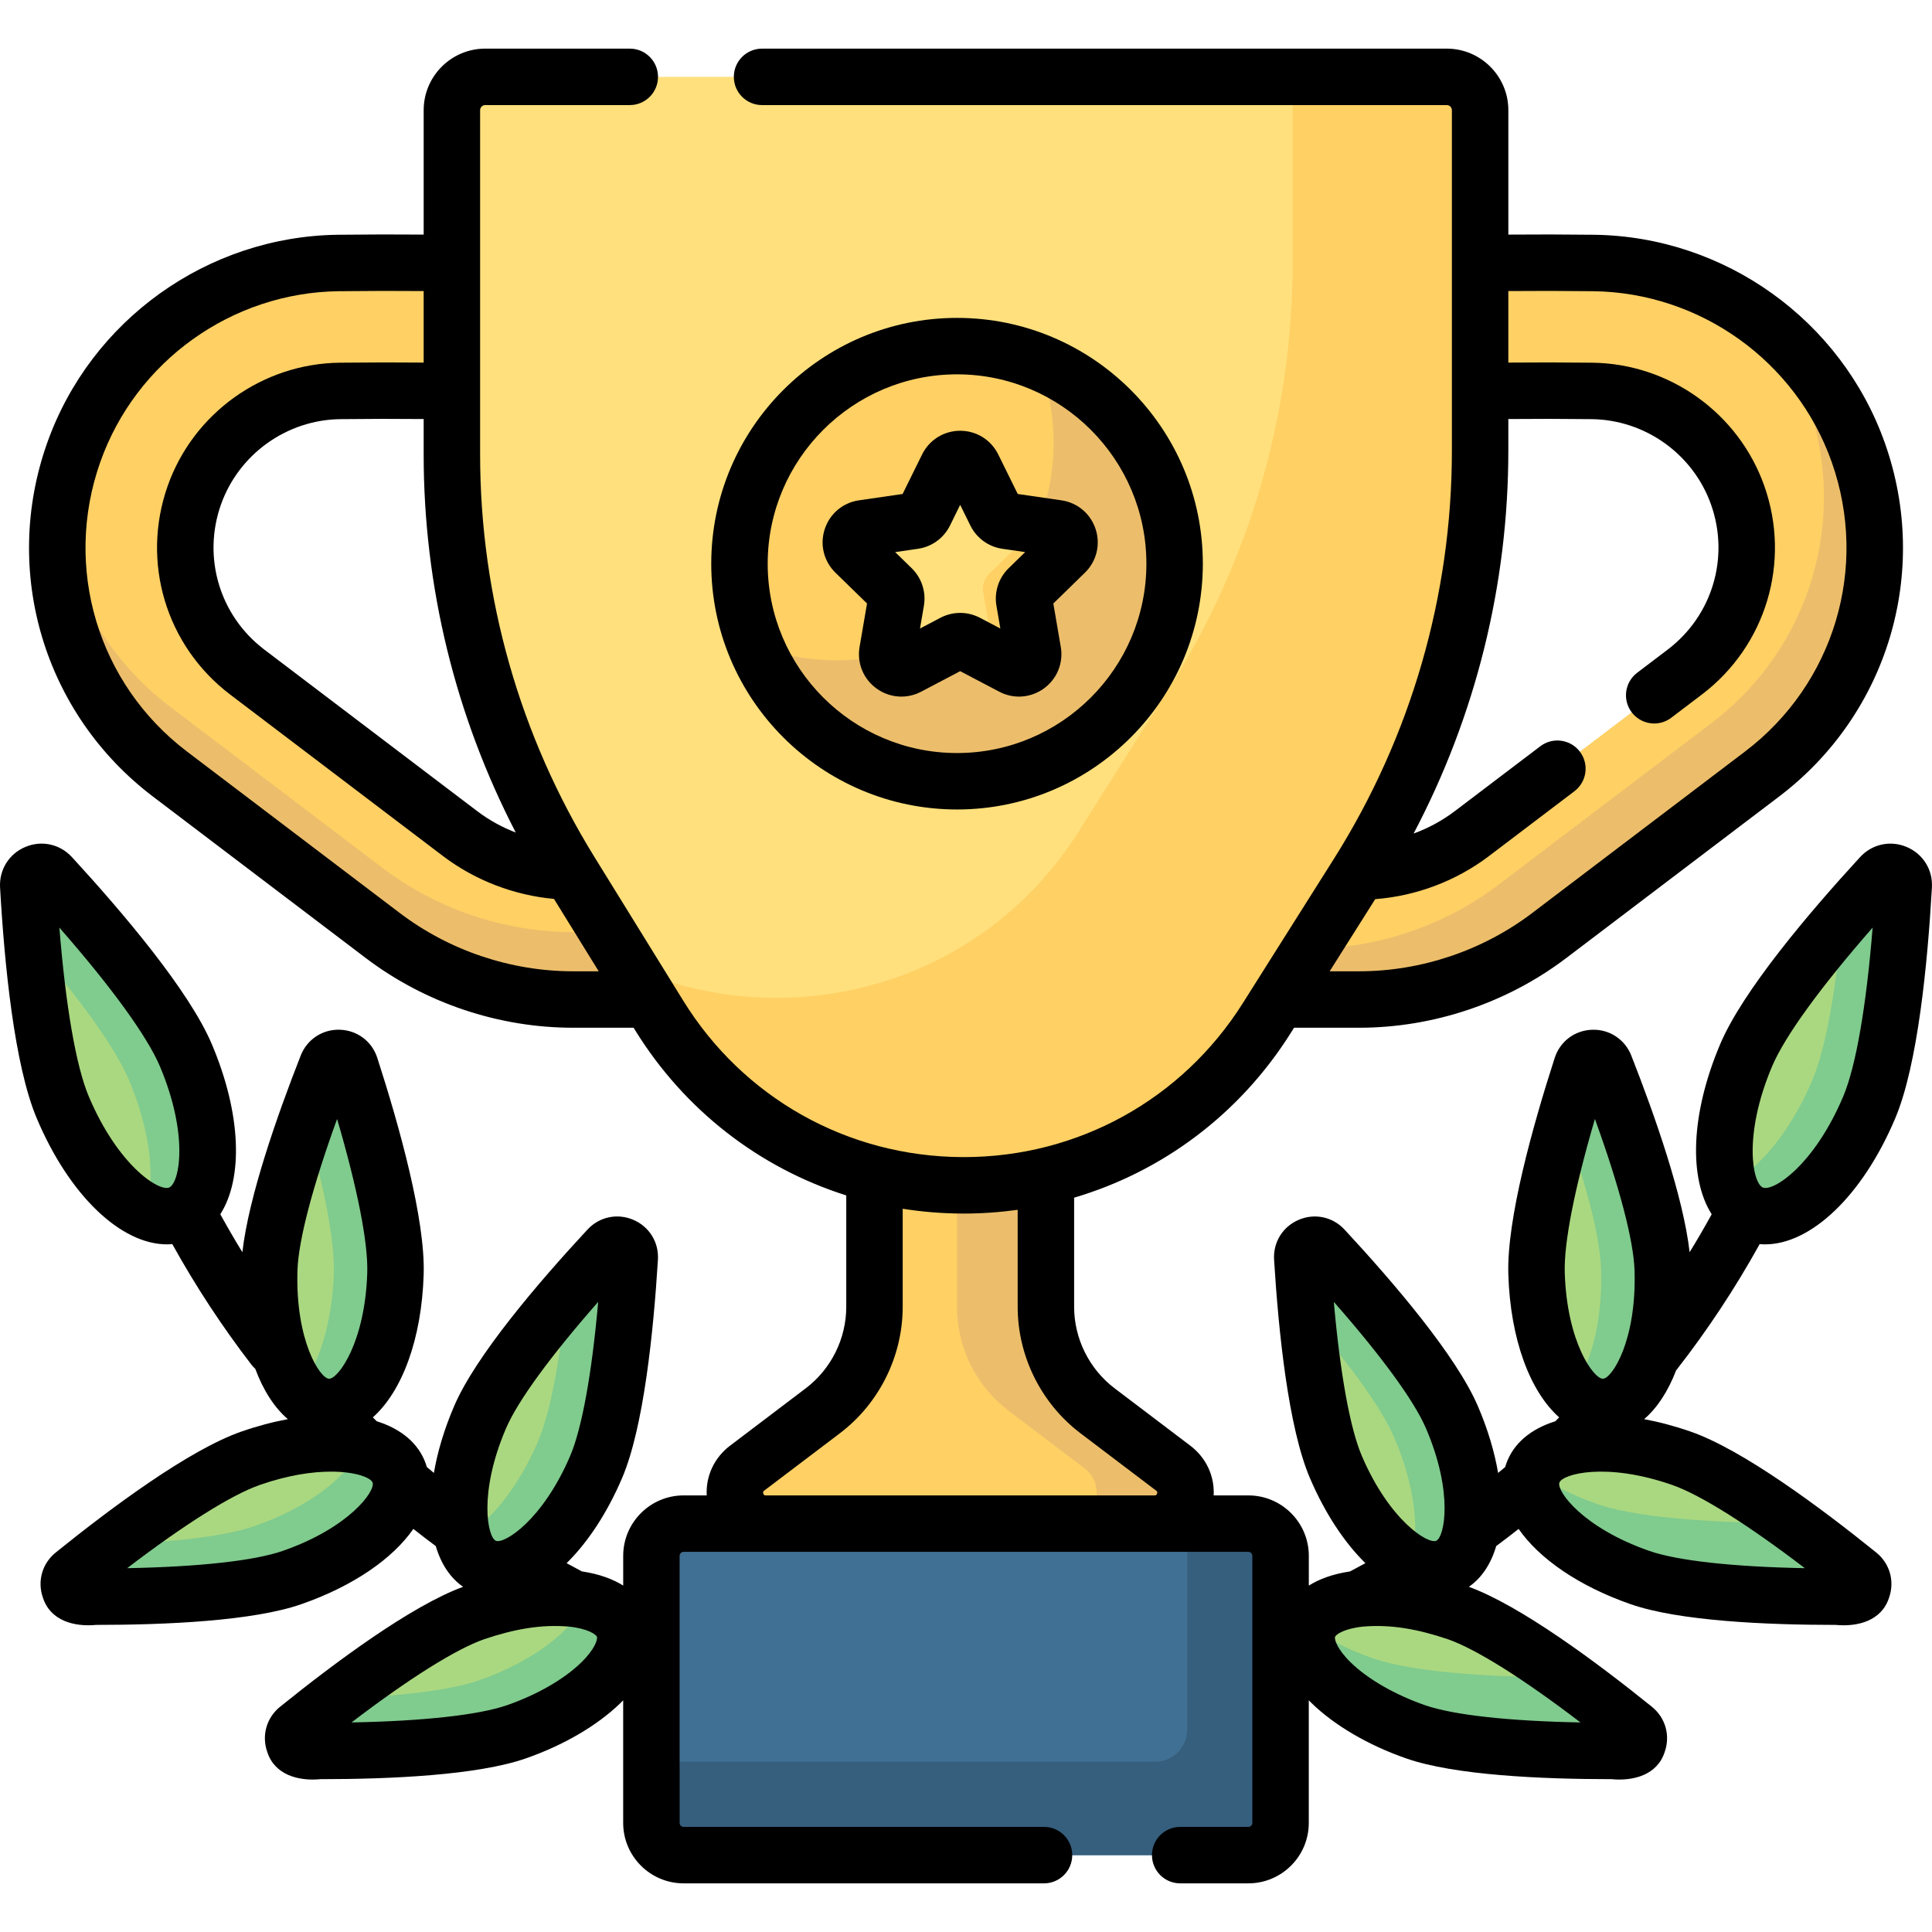 <svg id="Capa_1" enable-background="new 0 0 512 512" height="512" viewBox="0 0 512 512" width="512" xmlns="http://www.w3.org/2000/svg"><g><g><g><path d="m194.921 264.882h-43.072c-18.096 0-36.001-6.025-50.418-16.964l-56.401-42.797c-26.235-19.907-36.483-54.142-25.5-85.19 10.497-29.674 38.699-49.863 70.176-50.238 30.757-.365 48.232.607 48.96.649l-1.926 33.853c-.168-.009-17.17-.944-46.631-.596-17.32.206-32.838 11.314-38.613 27.641-6.043 17.082-.405 35.918 14.03 46.871l56.4 42.797c8.555 6.492 19.182 10.067 29.921 10.067h43.072v33.907z" fill="#ffd064"/></g></g><g><g><path d="m101.431 230.054-56.401-42.797c-16.721-12.688-26.934-31.199-29.309-50.993-3.128 26.147 7.619 52.399 29.309 68.857l56.401 42.797c14.416 10.939 32.322 16.964 50.418 16.964h43.072v-17.864h-43.072c-18.096-.001-36.001-6.025-50.418-16.964z" fill="#ecbe6b"/></g></g><g><g><path d="m317.079 264.882h43.072c18.096 0 36.001-6.025 50.418-16.964l56.401-42.797c26.235-19.907 36.483-54.142 25.5-85.19-10.497-29.674-38.699-49.863-70.176-50.238-30.757-.365-48.232.607-48.96.649l1.926 33.853c.168-.009 17.17-.944 46.631-.596 17.32.206 32.838 11.314 38.613 27.641 6.043 17.082.405 35.918-14.03 46.871l-56.4 42.797c-8.555 6.492-19.182 10.067-29.921 10.067h-43.072v33.907z" fill="#ffd064"/></g></g><g><g><path d="m492.469 119.931c-4.913-13.89-13.707-25.701-24.9-34.376 4.829 6.224 8.733 13.252 11.445 20.922 10.983 31.048.735 65.283-25.5 85.19l-56.401 42.797c-14.416 10.939-32.322 16.964-50.418 16.964h-29.618v13.454h43.072c18.096 0 36.001-6.025 50.418-16.964l56.401-42.797c26.236-19.907 36.484-54.142 25.501-85.19z" fill="#ecbe6b"/></g></g><g><path d="m310.914 389.073-20.058-15.202c-8.62-6.533-13.684-16.726-13.684-27.542v-67.478h-45.429v67.478c0 10.816-5.064 21.009-13.684 27.542l-20.058 15.202c-6.252 4.738-2.901 14.707 4.943 14.707h103.026c7.845-.001 11.195-9.969 4.944-14.707z" fill="#ffd064"/></g><g><path d="m310.914 389.072-20.058-15.202c-8.62-6.533-13.684-16.726-13.684-27.542v-67.478h-23.546v67.478c0 10.816 5.064 21.009 13.684 27.542l20.058 15.202c6.252 4.738 2.901 14.707-4.943 14.707h23.546c7.844 0 11.194-9.968 4.943-14.707z" fill="#ecbe6b"/></g><g><path d="m330.808 491.632h-149.616c-4.727 0-8.558-3.832-8.558-8.558v-70.736c0-4.727 3.832-8.558 8.558-8.558h149.617c4.727 0 8.558 3.832 8.558 8.558v70.736c0 4.726-3.832 8.558-8.559 8.558z" fill="#407093"/></g><g><path d="m330.832 403.779h-16.209v54.573c0 4.714-3.821 8.535-8.535 8.535h-133.455v16.209c0 4.714 3.821 8.535 8.535 8.535h149.663c4.714 0 8.535-3.821 8.535-8.535v-70.782c.001-4.714-3.82-8.535-8.534-8.535z" fill="#365e7d"/></g><g><path d="m383.406 20.368h-254.812c-4.882 0-8.839 3.957-8.839 8.839v91.245c0 39.067 10.878 77.362 31.416 110.595l23.53 38.074c36.878 59.673 123.521 60.08 160.959.757l24.122-38.224c21.208-33.607 32.464-72.533 32.464-112.272v-90.175c-.001-4.881-3.958-8.839-8.84-8.839z" fill="#ffe07d"/></g><g><path d="m383.406 20.368h-40.843v49.332c0 39.739-11.256 78.666-32.464 112.273l-24.122 38.224c-26.707 42.32-78.451 54.233-119.31 35.927l8.033 12.998c36.878 59.673 123.521 60.081 160.959.757l24.122-38.224c21.208-33.607 32.464-72.533 32.464-112.272v-90.176c.001-4.881-3.957-8.839-8.839-8.839z" fill="#ffd064"/></g><g><path d="m495.365 293.476c-8.169 19.334-22.096 31.921-31.108 28.113s-9.696-22.568-1.527-41.902c5.918-14.007 25.42-36.275 35.717-47.483 2.224-2.421 6.253-.719 6.067 2.563-.858 15.197-3.231 44.702-9.149 58.709z" fill="#aad880"/></g><g><path d="m498.447 232.205c-2.856 3.109-6.422 7.07-10.208 11.469-1.354 14.906-3.768 32.672-7.971 42.622-5.755 13.62-14.366 23.882-22.105 27.433 1.157 3.85 3.191 6.634 6.094 7.861 9.012 3.808 22.94-8.779 31.108-28.113 5.918-14.007 8.291-43.512 9.149-58.708.185-3.283-3.843-4.985-6.067-2.564z" fill="#80cb8e"/></g><g><path d="m440.647 336.462c.614 19.816-6.376 36.111-15.612 36.398s-17.222-15.546-17.836-35.361c-.445-14.356 7.511-41.16 11.929-54.84.954-2.955 5.083-3.083 6.218-.193 5.256 13.38 14.856 39.64 15.301 53.996z" fill="#aad880"/></g><g><path d="m384.79 375.614c7.808 18.223 7.252 35.946-1.242 39.585s-21.709-8.183-29.517-26.406c-5.657-13.202-8.038-41.06-8.922-55.409-.191-3.099 3.606-4.726 5.719-2.45 9.779 10.538 28.305 31.478 33.962 44.68z" fill="#aad880"/></g><g><path d="m384.79 375.614c-5.657-13.202-24.183-34.142-33.963-44.679-2.112-2.276-5.909-.649-5.719 2.45.252 4.102.628 9.309 1.167 14.96 9.131 10.58 19.331 23.545 23.275 32.751 5.469 12.764 6.829 25.276 4.237 32.882 3.529 1.917 6.911 2.443 9.76 1.222 8.494-3.64 9.051-21.363 1.243-39.586z" fill="#80cb8e"/></g><g><path d="m434.586 418.06c-18.72-6.527-31.429-18.892-28.387-27.617 3.042-8.726 20.684-10.508 39.404-3.981 13.562 4.729 35.735 21.76 46.924 30.786 2.417 1.95 1.057 5.85-2.048 5.874-14.376.113-42.331-.334-55.893-5.062z" fill="#aad880"/></g><g><path d="m375.13 458.943c-18.72-6.527-31.429-18.892-28.387-27.617s20.684-10.508 39.404-3.981c13.562 4.729 35.735 21.76 46.924 30.786 2.417 1.95 1.057 5.85-2.048 5.874-14.375.113-42.331-.333-55.893-5.062z" fill="#aad880"/></g><g><path d="m492.527 417.247c-4.547-3.668-10.907-8.658-17.767-13.607-15.111-.021-39.246-.788-51.544-5.076-6.478-2.259-12.235-5.217-16.87-8.481-.049.12-.105.236-.147.359-3.042 8.726 9.667 21.09 28.387 27.617 13.562 4.729 41.518 5.175 55.893 5.062 3.105-.024 4.465-3.924 2.048-5.874z" fill="#80cb8e"/></g><g><path d="m433.071 458.131c-4.547-3.668-10.907-8.658-17.767-13.607-15.111-.021-39.246-.788-51.544-5.076-6.478-2.259-12.235-5.217-16.87-8.481-.049.12-.105.236-.148.359-3.042 8.726 9.667 21.09 28.387 27.617 13.562 4.729 41.518 5.175 55.893 5.062 3.106-.024 4.466-3.924 2.049-5.874z" fill="#80cb8e"/></g><g><path d="m16.635 293.476c8.169 19.334 22.096 31.921 31.108 28.113s9.696-22.568 1.527-41.902c-5.918-14.007-25.42-36.275-35.717-47.483-2.224-2.421-6.253-.719-6.067 2.563.858 15.197 3.231 44.702 9.149 58.709z" fill="#aad880"/></g><g><path d="m49.271 279.688c-5.918-14.007-25.42-36.275-35.717-47.483-2.224-2.421-6.253-.719-6.067 2.563.239 4.233.596 9.578 1.114 15.388 9.888 11.478 21.322 25.977 25.613 36.134 5.657 13.389 7.065 26.499 4.405 34.562 3.291 1.538 6.428 1.876 9.125.737 9.012-3.807 9.695-22.567 1.527-41.901z" fill="#80cb8e"/></g><g><path d="m71.353 336.462c-.614 19.816 6.376 36.111 15.612 36.398s17.222-15.546 17.836-35.361c.445-14.356-7.511-41.16-11.929-54.84-.954-2.955-5.083-3.083-6.218-.193-5.256 13.38-14.856 39.64-15.301 53.996z" fill="#aad880"/></g><g><path d="m440.647 336.462c-.445-14.356-10.045-40.616-15.301-53.996-1.135-2.89-5.264-2.762-6.218.193-1.301 4.027-2.908 9.196-4.517 14.846 4.633 13.177 9.387 28.956 9.697 38.958.423 13.637-2.756 25.606-7.79 31.838 2.557 2.983 5.467 4.654 8.517 4.56 9.236-.288 16.226-16.584 15.612-36.399z" fill="#80cb8e"/></g><g><path d="m92.873 282.658c-.954-2.955-5.083-3.083-6.218-.193-1.594 4.058-3.588 9.303-5.604 15.038 3.857 13.541 7.726 29.865 7.412 39.994-.411 13.273-4.132 24.75-9.319 30.802 2.281 2.824 4.942 4.47 7.822 4.56 9.236.286 17.222-15.546 17.836-35.361.444-14.356-7.512-41.16-11.929-54.84z" fill="#80cb8e"/></g><g><path d="m127.21 375.614c-7.808 18.223-7.252 35.946 1.242 39.585s21.709-8.183 29.517-26.406c5.657-13.202 8.038-41.06 8.922-55.409.191-3.099-3.606-4.726-5.719-2.45-9.779 10.538-28.305 31.478-33.962 44.68z" fill="#aad880"/></g><g><path d="m161.173 330.935c-3.051 3.287-6.954 7.588-11.052 12.35-1.37 13.776-3.711 29.775-7.599 38.849-5.221 12.186-12.86 21.502-19.889 25.253 1.053 3.827 2.995 6.602 5.82 7.812 8.494 3.639 21.709-8.183 29.517-26.406 5.657-13.202 8.038-41.06 8.922-55.409.19-3.098-3.607-4.725-5.719-2.449z" fill="#80cb8e"/></g><g><path d="m77.415 418.06c18.72-6.527 31.429-18.892 28.387-27.617-3.042-8.726-20.684-10.508-39.404-3.981-13.562 4.729-35.735 21.76-46.924 30.786-2.417 1.95-1.057 5.85 2.048 5.874 14.375.113 42.33-.334 55.893-5.062z" fill="#aad880"/></g><g><path d="m136.87 458.943c18.72-6.527 31.429-18.892 28.387-27.617s-20.684-10.508-39.404-3.981c-13.562 4.729-35.735 21.76-46.924 30.786-2.417 1.95-1.057 5.85 2.048 5.874 14.375.113 42.331-.333 55.893-5.062z" fill="#aad880"/></g><g><path d="m105.801 390.442c-1.245-3.572-4.94-5.978-10.15-7.13-2.874 7.606-13.696 16.061-28.073 21.074-9.009 3.141-24.366 4.392-37.878 4.845-3.897 2.963-7.411 5.743-10.227 8.016-2.417 1.95-1.057 5.85 2.048 5.874 14.375.113 42.331-.334 55.893-5.062 18.721-6.526 31.43-18.891 28.387-27.617z" fill="#80cb8e"/></g><g><path d="m165.257 431.326c-1.245-3.572-4.94-5.978-10.15-7.13-2.874 7.606-13.696 16.061-28.073 21.074-9.009 3.141-24.366 4.392-37.878 4.845-3.897 2.963-7.411 5.743-10.227 8.016-2.417 1.949-1.057 5.85 2.048 5.874 14.375.113 42.331-.334 55.893-5.062 18.72-6.527 31.43-18.891 28.387-27.617z" fill="#80cb8e"/></g><g><circle cx="253.626" cy="149.382" fill="#ffd064" r="57.658"/></g><g><path d="m275.093 95.87c2.665 6.637 4.146 13.877 4.146 21.467 0 31.844-25.814 57.658-57.658 57.658-7.59 0-14.83-1.481-21.467-4.146 8.516 21.209 29.258 36.192 53.512 36.192 31.844 0 57.658-25.814 57.658-57.658 0-24.255-14.983-44.997-36.191-53.513z" fill="#ecbe6b"/></g><g><path d="m257.835 123.739 6.037 12.231c.549 1.111 1.609 1.882 2.836 2.06l13.498 1.961c3.089.449 4.322 4.245 2.087 6.424l-9.767 9.521c-.888.865-1.293 2.112-1.083 3.333l2.306 13.444c.528 3.076-2.701 5.422-5.464 3.97l-12.073-6.347c-1.097-.577-2.408-.577-3.505 0l-12.073 6.347c-2.763 1.452-5.992-.894-5.464-3.97l2.306-13.444c.21-1.222-.195-2.468-1.083-3.333l-9.767-9.521c-2.235-2.179-1.002-5.975 2.087-6.424l13.498-1.961c1.227-.178 2.287-.949 2.836-2.06l6.037-12.231c1.378-2.799 5.369-2.799 6.751 0z" fill="#ffe07d"/></g><g><g><path d="m282.292 146.416c2.235-2.179 1.002-5.975-2.087-6.424l-4.921-.715-13.117 12.786c-1.315 1.281-1.914 3.127-1.604 4.936l2.946 17.174 4.775 2.51c2.763 1.452 5.992-.894 5.464-3.97l-2.306-13.444c-.21-1.222.195-2.468 1.083-3.333z" fill="#ffd064"/></g></g><g><path d="m505.296 224.459c-4.326-1.828-9.178-.775-12.357 2.686-13.622 14.826-31.116 35.471-37.1 49.632-7.795 18.45-8.321 35.43-2.224 45.015-1.868 3.394-3.813 6.748-5.844 10.051-1.691-14.712-9.154-36.051-15.463-52.112-1.689-4.296-5.791-6.987-10.37-6.836-4.612.143-8.509 3.073-9.927 7.466-5.855 18.13-12.739 42.8-12.287 57.37.532 17.205 5.74 31.024 13.473 37.89-.342.341-.68.69-1.023 1.029-6.473 2.021-11.125 5.848-13.037 11.331-.092.263-.163.528-.241.793-.623.525-1.251 1.047-1.881 1.567-.951-5.566-2.72-11.534-5.349-17.671-5.742-13.402-22.396-32.859-35.356-46.822-3.139-3.383-7.911-4.395-12.151-2.577-4.241 1.817-6.799 5.969-6.514 10.576 1.17 19.015 3.771 44.494 9.512 57.894 4.027 9.398 9.154 17.077 14.687 22.517-1.35.743-2.704 1.473-4.062 2.184-4.743.71-8.285 2.094-10.933 3.757v-7.883c0-8.83-7.185-16.015-16.015-16.015h-9.202c.267-5.074-1.943-9.962-6.198-13.188l-20.057-15.202c-6.714-5.088-10.723-13.156-10.723-21.58v-28.934c23.446-6.927 43.831-22.13 57.333-43.525l.952-1.509h17.214c19.719 0 39.23-6.565 54.938-18.485l56.401-42.797c28.838-21.882 40.103-59.515 28.03-93.643-11.538-32.619-42.537-54.811-77.138-55.223-7.812-.092-15.405-.105-22.657-.042v-32.966c0-8.998-7.321-16.318-16.319-16.318h-181.456c-4.131 0-7.48 3.349-7.48 7.48s3.348 7.48 7.48 7.48h181.455c.75 0 1.36.61 1.36 1.359v90.175c0 38.381-10.827 75.824-31.31 108.281l-24.122 38.223c-16.12 25.545-43.724 40.759-73.906 40.759-.14 0-.281 0-.423-.001-30.346-.143-57.988-15.64-73.942-41.455l-23.53-38.074c-19.822-32.074-30.299-68.958-30.299-106.662v-91.247c0-.749.61-1.359 1.36-1.359h38.305c4.131 0 7.48-3.349 7.48-7.48s-3.348-7.48-7.48-7.48h-38.305c-8.998 0-16.319 7.32-16.319 16.318v32.964c-7.246-.064-14.838-.05-22.657.043-34.601.412-65.601 22.604-77.138 55.223-12.073 34.128-.808 71.76 28.03 93.643l56.401 42.797c15.708 11.92 35.219 18.485 54.938 18.485h16.061l.428.692c13.112 21.216 32.968 36.469 55.926 43.746v29.529c0 8.424-4.009 16.492-10.723 21.581l-20.058 15.202c-4.255 3.225-6.466 8.114-6.198 13.188h-6.117c-8.83 0-16.015 7.185-16.015 16.015v7.883c-2.651-1.665-6.197-3.05-10.947-3.759-1.353-.708-2.703-1.44-4.051-2.181 5.534-5.44 10.662-13.12 14.688-22.518 5.741-13.4 8.342-38.879 9.512-57.894.284-4.607-2.273-8.758-6.514-10.576-4.242-1.817-9.011-.806-12.151 2.577-12.959 13.961-29.612 33.418-35.356 46.821-2.63 6.137-4.399 12.107-5.35 17.674-.631-.521-1.258-1.047-1.882-1.574-.077-.263-.148-.527-.239-.789-1.912-5.484-6.564-9.31-13.037-11.332-.343-.338-.68-.688-1.022-1.029 7.731-6.867 12.939-20.687 13.472-37.889.452-14.57-6.432-39.24-12.287-57.37-1.418-4.392-5.315-7.322-9.927-7.465-4.578-.153-8.682 2.54-10.37 6.837-6.31 16.063-13.775 37.407-15.464 52.119-2.032-3.304-3.975-6.662-5.844-10.058 6.097-9.585 5.571-26.565-2.225-45.016-5.983-14.161-23.477-34.806-37.099-49.632-3.179-3.46-8.03-4.516-12.357-2.686-4.327 1.829-6.952 6.042-6.686 10.731 1.136 20.103 3.745 47.038 9.727 61.197 8.685 20.556 22.351 33.383 34.5 33.383.474 0 .945-.029 1.414-.068 6.204 11.189 13.26 21.947 21.025 32.026.291.377.617.708.96 1.014 2.129 5.729 5.075 10.302 8.639 13.351-3.968.733-8.107 1.825-12.351 3.305-13.767 4.801-34.331 20.067-49.157 32.027-3.593 2.898-4.933 7.586-3.414 11.944 1.964 6.159 8.302 7.807 14.14 7.248 18.494 0 41.561-1.027 54.373-5.495h.001c13.781-4.805 24.227-12.089 29.668-19.945 1.965 1.554 3.949 3.078 5.944 4.558 1.373 4.686 3.8 8.403 7.24 10.788-13.755 5.045-33.903 20.012-48.499 31.786-3.592 2.899-4.931 7.587-3.412 11.944 1.964 6.159 8.303 7.806 14.139 7.247 18.494 0 41.562-1.027 54.373-5.495 10.063-3.509 18.98-8.724 25.108-14.686.246-.239.48-.477.713-.714v32.49c0 8.83 7.185 16.015 16.015 16.015h95.509c4.131 0 7.48-3.349 7.48-7.48s-3.348-7.48-7.48-7.48h-95.509c-.582 0-1.056-.474-1.056-1.056v-70.782c0-.582.473-1.056 1.056-1.056h149.663c.582 0 1.056.474 1.056 1.056v70.782c0 .582-.473 1.056-1.056 1.056h-18.065c-4.131 0-7.48 3.349-7.48 7.48s3.348 7.48 7.48 7.48h18.065c8.83 0 16.015-7.185 16.015-16.015v-32.49c.233.237.467.475.713.714 6.128 5.962 15.045 11.177 25.108 14.686h-.001c12.814 4.468 35.88 5.495 54.374 5.495 5.836.56 12.178-1.09 14.139-7.247 1.519-4.357.18-9.045-3.413-11.944-14.595-11.773-34.743-26.741-48.497-31.785 3.441-2.387 5.869-6.107 7.242-10.797 1.996-1.481 3.982-2.995 5.944-4.546 5.442 7.855 15.887 15.137 29.666 19.942h.001c12.814 4.468 35.88 5.495 54.373 5.495 5.836.56 12.179-1.091 14.14-7.248 1.519-4.357.179-9.045-3.414-11.943-14.826-11.961-35.39-27.227-49.158-32.028-4.243-1.479-8.382-2.572-12.35-3.305 3.476-2.974 6.361-7.4 8.477-12.931.026-.033.057-.061.083-.094 8.182-10.473 15.585-21.682 22.063-33.366.47.039.942.068 1.417.068 12.149 0 25.814-12.827 34.5-33.383 5.983-14.159 8.592-41.094 9.727-61.196.271-4.69-2.353-8.903-6.68-10.731zm-140.853 13.824c10.875-.835 21.444-4.812 30.15-11.418l22.652-17.189c3.291-2.497 3.935-7.189 1.437-10.48-2.496-3.29-7.186-3.934-10.479-1.437l-22.652 17.189c-3.328 2.525-7.028 4.523-10.934 5.955 16.465-31.239 25.107-66.004 25.107-101.521v-8.336c7.076-.067 14.468-.059 22.076.031 14.198.169 26.917 9.274 31.651 22.657 4.953 14.001.331 29.44-11.5 38.418l-8.092 6.141c-3.291 2.497-3.935 7.189-1.438 10.48 1.472 1.939 3.704 2.959 5.964 2.959 1.575 0 3.164-.496 4.515-1.522l8.092-6.14c17.039-12.928 23.693-35.161 16.56-55.323-6.816-19.271-25.132-32.382-45.575-32.626-7.664-.091-15.117-.1-22.254-.033v-18.956c7.188-.064 14.72-.052 22.48.041 28.354.338 53.758 18.524 63.213 45.253 9.893 27.967.662 58.806-22.97 76.738l-56.401 42.797c-13.123 9.958-29.423 15.442-45.896 15.442h-7.774zm-227.761-17.652c-3.659-1.414-7.123-3.322-10.233-5.682l-56.4-42.797c-11.831-8.977-16.453-24.416-11.5-38.418 4.734-13.382 17.453-22.487 31.65-22.656 7.607-.09 14.999-.097 22.077-.03v9.405c-.001 34.972 8.4 69.282 24.406 100.178zm15.167 36.771c-16.474 0-32.773-5.484-45.896-15.442l-56.401-42.797c-23.632-17.932-32.863-48.77-22.97-76.738 9.456-26.729 34.859-44.915 63.213-45.253 7.765-.092 15.298-.105 22.48-.041v18.956c-7.142-.067-14.593-.059-22.255.032-20.442.244-38.758 13.355-45.574 32.625-7.133 20.163-.478 42.396 16.56 55.324l56.4 42.797c8.451 6.413 18.807 10.394 29.405 11.355l11.854 19.182zm-17.764 121.157c3.131-7.306 11.861-19.25 24.442-33.55-1.676 18.974-4.303 33.534-7.432 40.839-7.343 17.136-17.517 23.41-19.696 22.476-2.187-.937-4.658-12.625 2.686-29.765zm-55.256-41.866c.246-7.943 4.012-22.25 10.502-40.158 5.369 18.276 8.241 32.789 7.995 40.731-.576 18.567-7.697 28.118-10.1 28.117-.009 0-.019 0-.027 0-2.377-.073-8.946-10.052-8.37-28.69zm-55.304-46.128c-3.363-7.959-6.123-23.944-7.79-44.737 13.746 15.688 23.283 28.81 26.646 36.77 7.716 18.264 5.188 30.945 2.452 32.101-2.737 1.153-13.59-5.871-21.308-24.134zm51.427 120.432c-7.504 2.617-22.208 4.228-41.255 4.586 15.137-11.561 27.657-19.442 35.162-22.059 7.526-2.624 13.933-3.527 18.865-3.527 6.607 0 10.567 1.623 11.015 2.909.783 2.244-6.18 11.952-23.787 18.091zm79.057 29.601c-4.529 4.406-11.673 8.518-19.601 11.282h-.001c-7.503 2.617-22.209 4.228-41.254 4.586 15.138-11.561 27.659-19.443 35.163-22.059 7.946-2.679 15.073-3.965 22.366-3.35 5.088.514 7.29 2.091 7.513 2.731s-.52 3.245-4.186 6.81zm48.268-44.779c-.162-.48.054-.642.242-.786l20.058-15.202c10.423-7.9 16.646-20.424 16.646-33.502v-25.998c5.144.811 10.391 1.248 15.712 1.273.168 0 .328.001.495.001 4.82 0 9.581-.343 14.263-.992v25.716c0 13.079 6.223 25.604 16.646 33.502l20.057 15.202c.189.144.404.306.243.786-.162.48-.43.48-.667.48h-103.027c-.238 0-.507 0-.668-.48zm220.392-99.284c6.49 17.908 10.255 32.215 10.502 40.158.577 18.638-5.992 28.617-8.369 28.69-.009 0-.018 0-.027 0-2.404 0-9.525-9.552-10.1-28.118-.247-7.941 2.625-22.454 7.994-40.73zm-61.764 89.313c-3.129-7.305-5.756-21.865-7.432-40.839 12.582 14.3 21.312 26.245 24.442 33.55 7.343 17.14 4.872 28.828 2.686 29.765-2.178.94-12.354-5.341-19.696-22.476zm16.688 66.032c-7.929-2.764-15.073-6.876-19.602-11.282-3.666-3.565-4.409-6.169-4.186-6.81s2.425-2.217 7.513-2.731c7.29-.615 14.424.672 22.367 3.35 7.503 2.616 20.024 10.498 35.162 22.059-19.042-.357-33.751-1.969-41.254-4.586zm100.71-36.298c-19.044-.357-33.751-1.969-41.256-4.586h.001c-17.607-6.139-24.57-15.847-23.787-18.092.782-2.246 12.272-5.521 29.879.619 7.506 2.617 20.025 10.499 35.163 22.059zm10.172-125.017c-7.715 18.26-18.558 25.298-21.308 24.134-2.736-1.156-5.264-13.837 2.451-32.101 3.364-7.96 12.901-21.082 26.647-36.77-1.667 20.792-4.427 36.778-7.79 44.737z"/><path d="m253.626 214.52c35.917 0 65.138-29.221 65.138-65.138s-29.221-65.138-65.138-65.138-65.138 29.221-65.138 65.138 29.221 65.138 65.138 65.138zm0-115.317c27.669 0 50.179 22.51 50.179 50.179s-22.51 50.179-50.179 50.179-50.179-22.51-50.179-50.179 22.51-50.179 50.179-50.179z"/><path d="m229.772 159.93-1.976 11.519c-.729 4.25.985 8.464 4.473 10.999s8.025 2.863 11.844.857l10.345-5.439 10.344 5.438c3.801 2.001 8.346 1.686 11.844-.856 3.489-2.535 5.203-6.749 4.474-10.998l-1.976-11.52 8.37-8.158c3.087-3.009 4.177-7.427 2.846-11.527-1.332-4.101-4.811-7.034-9.079-7.654l-11.566-1.681-5.172-10.481c-1.908-3.866-5.771-6.268-10.082-6.269-.001 0-.001 0-.002 0-4.311 0-8.176 2.402-10.085 6.269l-5.172 10.481-11.566 1.681c-4.267.62-7.745 3.553-9.078 7.653-1.332 4.101-.242 8.518 2.846 11.528zm13.511-14.497c3.665-.533 6.831-2.833 8.468-6.152l2.706-5.484 2.707 5.487c1.639 3.319 4.804 5.617 8.466 6.149l6.052.879-4.378 4.267c-2.652 2.583-3.862 6.305-3.236 9.955l1.034 6.028-5.411-2.844c-1.639-.862-3.436-1.293-5.235-1.293-1.797 0-3.595.43-5.234 1.292l-5.412 2.846 1.034-6.028c.624-3.647-.583-7.368-3.234-9.953l-4.38-4.269z"/></g></g></svg>